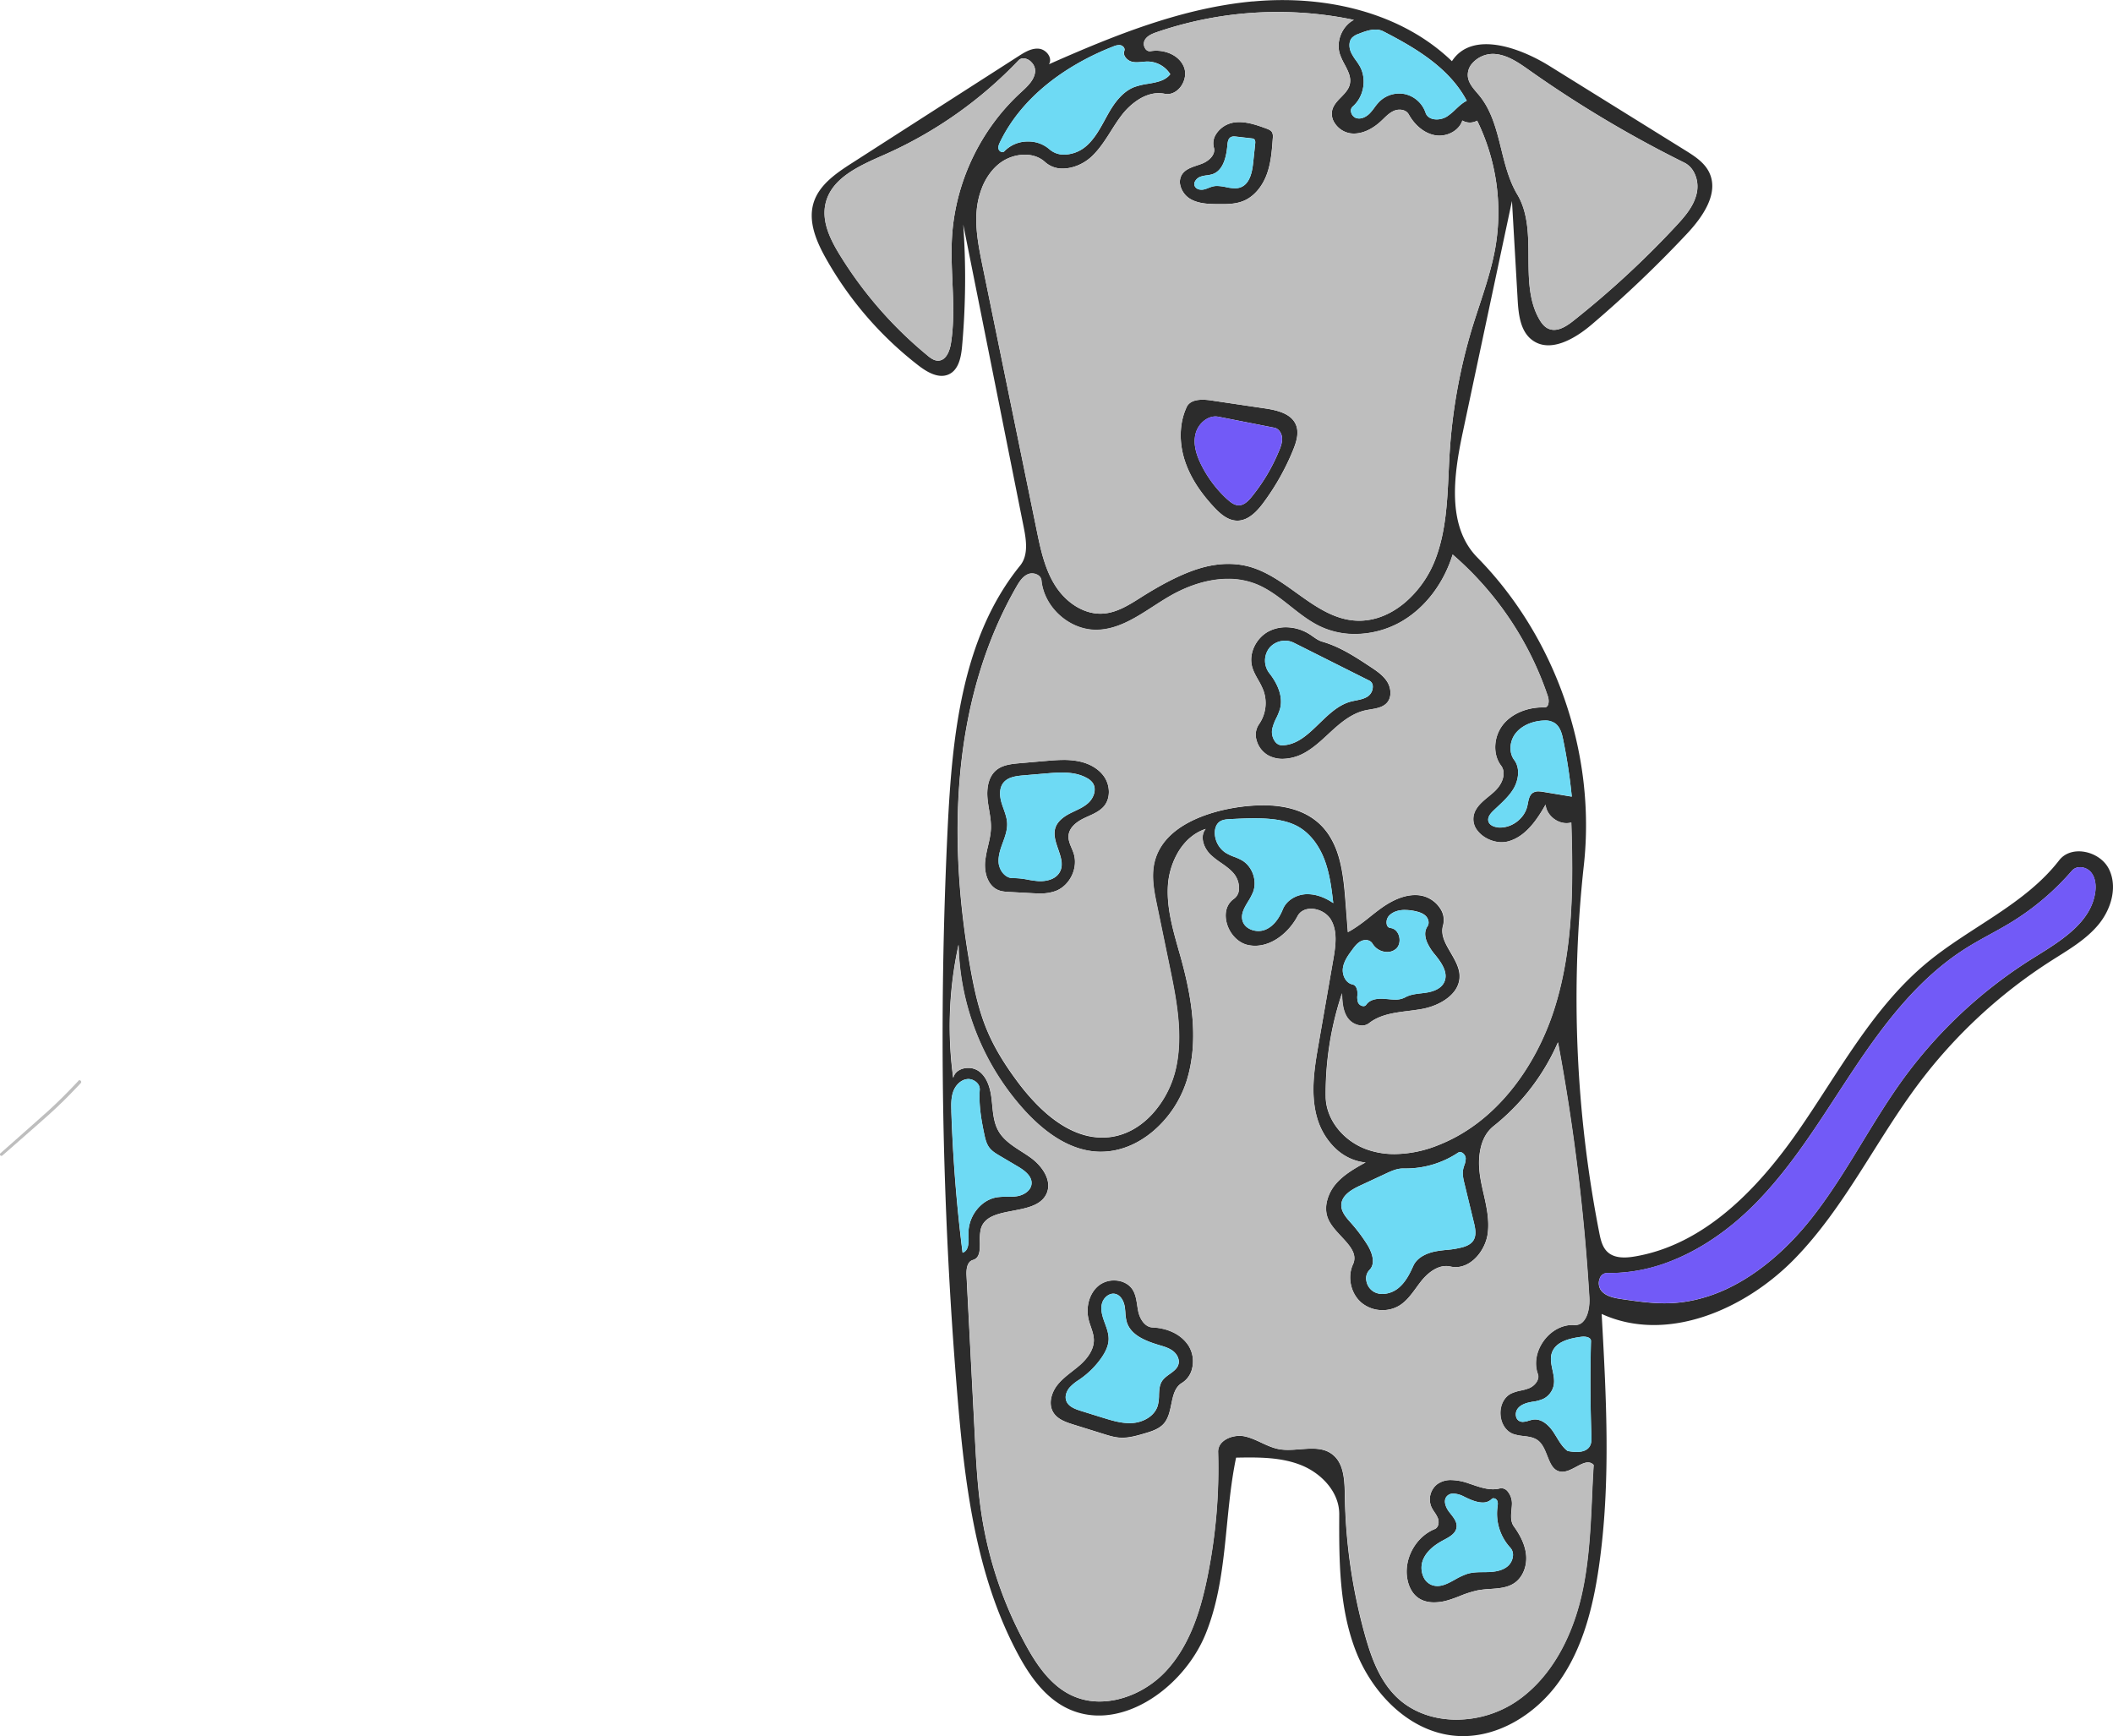 <svg id="Draw_Layer" data-name="Draw Layer" xmlns="http://www.w3.org/2000/svg" viewBox="0 0 1804.5 1482.63"><defs><style>.cls-1{fill:#2c2c2c;}.cls-2{fill:#bebebe;}.cls-3{fill:#6edaf4;}.cls-4{fill:#725af7;}</style></defs><title>Dalmatian</title><path class="cls-1" d="M1434.49,255.62c-60.77,5.65-118.34,29-174.16,53.69,3.39-5.28-2.21-12.58-8.45-13.26s-12.07,2.85-17.35,6.25Q1163.28,348,1092,393.78c-13.56,8.7-28.09,18.66-32.72,34.08-4.7,15.66,2.26,32.32,10.22,46.6A303.38,303.38,0,0,0,1149,566.65c7.53,5.8,17.4,11.48,26,7.4,8.27-3.94,10.32-14.59,11.14-23.72a651.64,651.64,0,0,0,1-104.17Q1213,575.45,1238.8,704.74c2.22,11.13,4.07,23.94-3.09,32.75-49.67,61.2-58,145.22-61.86,224a3706.82,3706.82,0,0,0,8.18,483.19c6.28,76.2,15.55,154.35,51.54,221.82,9.69,18.16,22,36,40.12,45.73,45,24.07,101.26-15.12,120.47-62.43s15.56-100.53,26-150.51c18.77-.34,38.12-.56,55.55,6.41s32.62,23.07,32.54,41.84c-.17,39.35-.15,79.76,14,116.47s45.84,69.42,85,72.82c34.8,3,68.52-17.85,88.76-46.31s29-63.5,34-98.07c10.3-71.35,6.34-143.9,2.35-215.88,55.53,25.41,122.54-3.59,165.1-47.4s69-100.51,105.64-149.36a433.4,433.4,0,0,1,112.76-104.61c14.43-9.23,29.7-17.86,40.65-31s16.68-32.39,9-47.67-32-20.91-42.45-7.37c-29.26,37.81-76.14,57-112.94,87.49-46.55,38.6-75.35,93.83-109.83,143.5s-80.37,97.51-140,107.4c-7.91,1.31-17,1.59-22.88-3.85-4.48-4.13-5.92-10.5-7.1-16.48a1041.26,1041.26,0,0,1-13.16-313.94c10.49-95.22-23.85-194.43-91-262.78-26.17-26.65-20.23-70-12.46-106.56q21-98.93,42.07-197.84,2.44,42.24,4.86,84.45c.73,12.57,2.31,26.82,12.42,34.32,15.2,11.28,36.28-.92,50.69-13.18a1001.77,1001.77,0,0,0,81.52-77.68c13.59-14.5,27.63-34.73,18.84-52.55-4.14-8.38-12.47-13.74-20.42-18.67l-115.73-71.91c-26.38-16.39-66.57-30.23-83.46-4.17-37.91-36.51-91.65-52.2-144.7-52.2-8.46,0-16.91.4-25.27,1.18Zm-92,40.11a7.18,7.18,0,0,1-.44-6.81c2-3.89,6.48-5.69,10.54-7.09a318.79,318.79,0,0,1,158-12.4q5.1.9,10.18,2h0c-10,5.23-15.44,18.27-12,29.07a55.27,55.27,0,0,0,4.07,8.92c3,5.73,5.87,11.13,4.44,17.08-1,4.38-4.32,7.74-7.48,11-3,3-6,6.21-7.31,10.24a13.94,13.94,0,0,0,1.87,11.74,19.46,19.46,0,0,0,13.37,8.8,22.92,22.92,0,0,0,3.12.21c7.53,0,15.73-3.76,23.08-10.6.61-.56,1.2-1.13,1.8-1.71l.23-.22c2.71-2.62,5.51-5.34,9-6.85a12.32,12.32,0,0,1,4.87-1c3.48,0,6.37,1.47,7.74,3.94,5.37,9.61,13.44,16.11,22.14,17.81a21.11,21.11,0,0,0,4.07.39c8.8,0,16.87-5.17,19.45-12.37.06-.18.12-.35.17-.53h0v0a12.48,12.48,0,0,0,6.43,1.75,12.65,12.65,0,0,0,6.15-1.58l.07,0h0a178,178,0,0,1,15.56,108.08c-2.93,16.92-8.37,33.53-13.65,49.63-2,6.08-4.05,12.36-6,18.59a468.14,468.14,0,0,0-19.31,105.65c-.39,6-.68,12-1,18.66-1.15,24.84-2.35,50.52-11.3,73.94a92,92,0,0,1-25.59,36.61c-12.15,10.37-25.82,15.85-39.51,15.85-1.62,0-3.26-.08-4.87-.23-18.35-1.75-33.82-12.86-48.78-23.61-12.67-9.09-25.77-18.5-40.74-22.47a67.44,67.44,0,0,0-17.19-2.19c-1.47,0-3,0-4.6.12a91.59,91.59,0,0,0-20.9,3.94c-12.29,3.82-28.06,11.09-49.44,24.64-10,6.34-20.35,12.9-32.08,13.72-.79,0-1.59.09-2.39.09-14.48,0-29.31-9.28-38.7-24.21-9-14.29-12.57-31.77-15.73-47.2l-23.09-112.7-23.08-112.7c-3.06-15-6.24-30.51-5.15-46.09a69.12,69.12,0,0,1,4.94-21.61.59.59,0,0,0,0-.08v0a53.31,53.31,0,0,1,7.15-12.39,44.25,44.25,0,0,1,6.8-7,35.92,35.92,0,0,1,22.3-8c6.86,0,12.85,2.18,17.35,6.31a21.81,21.81,0,0,0,15.07,5.51c8.31,0,17.64-3.82,24.35-10s11.89-14.23,16.79-22c2.8-4.42,5.69-9,8.89-13.19a56.6,56.6,0,0,1,14.62-13.69,36.3,36.3,0,0,1,10.48-4.63h0l.06,0A26.71,26.71,0,0,1,1354,334a26,26,0,0,1,5.13.52,11.74,11.74,0,0,0,2.43.26c4.4,0,8.8-2.6,11.77-6.95,3.37-4.94,4.27-11.05,2.36-16-3.81-9.73-14.65-14.09-23.69-14.09a28.17,28.17,0,0,0-4.9.42,4.34,4.34,0,0,1-.71.06,4.68,4.68,0,0,1-3.92-2.49Zm180.46,59.63a6.92,6.92,0,0,1-4.57-5.16,4.77,4.77,0,0,1,1.36-4.76c9.54-8.24,12.22-23.34,6.11-34.37a58.91,58.91,0,0,0-3.32-5.07,43.29,43.29,0,0,1-4.07-6.55c-1.88-4-2.34-9.6.88-12.95a15.83,15.83,0,0,1,5.75-3.27c4.31-1.71,9.31-3.53,14.1-3.53a14.43,14.43,0,0,1,6.82,1.56c26.31,13.58,55.6,30.42,70.8,58.57l.36.66v0c-3.63,1.76-6.62,4.59-9.55,7.36a51.77,51.77,0,0,1-7.24,6,16.79,16.79,0,0,1-8.88,2.55c-4.79,0-8.34-2.13-9.5-5.71a24.27,24.27,0,0,0-17.2-15.81,22.86,22.86,0,0,0-5.23-.6,24.14,24.14,0,0,0-17.2,7.12,47.31,47.31,0,0,0-4,4.87,47.1,47.1,0,0,1-4,4.93c-2.77,2.81-6.1,4.42-9.11,4.42a8.24,8.24,0,0,1-2.27-.32Zm-305.59,26.51c-.6-2,.29-4.12,1.17-5.95a125,125,0,0,1,7.6-13.61c11.63-18.21,27.61-33.4,45.8-45.65a222.39,222.39,0,0,1,43.31-22.51,14,14,0,0,1,5-1.24,6.55,6.55,0,0,1,1.34.14,4.69,4.69,0,0,1,3,2.26,3,3,0,0,1,.21,2.51,5.48,5.48,0,0,0,.4,4.71,10,10,0,0,0,6.51,4.71,17.53,17.53,0,0,0,3.56.33c1.59,0,3.22-.15,4.67-.29s3.11-.3,4.69-.3h.38a23.17,23.17,0,0,1,19,10.84c-4.41,5.66-11.5,6.87-19,8.16a62.22,62.22,0,0,0-11.47,2.7c-10.88,4.14-18,14.78-22.91,23.59-.77,1.38-1.53,2.77-2.3,4.17l-.17.32c-4.54,8.29-9.24,16.87-16.54,22.95a29.37,29.37,0,0,1-18.11,6.75,18.57,18.57,0,0,1-12.63-4.52,27.15,27.15,0,0,0-18.27-6.66,27.66,27.66,0,0,0-20.32,8.38,2.09,2.09,0,0,1-1.57.67,3.59,3.59,0,0,1-3.25-2.46Zm469.74,153.37c-4-1.69-6.53-5.57-8.1-8.34-8.93-15.71-9-34.58-9.12-52.87-.09-18.58-.18-37.8-9.61-53.61-7-11.75-10.4-25.47-13.68-38.75-3.93-15.89-8-32.33-18.3-45.14-.77-1-1.58-1.91-2.4-2.87-3.31-3.87-6.74-7.88-7.65-12.86a14.68,14.68,0,0,1,3.53-12.16,23.68,23.68,0,0,1,17.51-8.16l.8,0c11.42.47,21.2,7.38,30.66,14.06a994.34,994.34,0,0,0,132.34,78.86,15.66,15.66,0,0,1,2.07,1.23,19,19,0,0,1,6,6.81,26.3,26.3,0,0,1,2,19.66c-2.72,10.1-9.74,18.25-17.31,26.39a786.47,786.47,0,0,1-87.72,81c-4.51,3.56-10.45,7.66-16.37,7.66a11.74,11.74,0,0,1-4.6-.93Zm-530.61,22.69a344.94,344.94,0,0,1-74.67-85.63c-8-13-15.71-28.33-12.31-43.77,4.85-21.9,28.55-32.36,49.46-41.59l1.3-.57a358.21,358.21,0,0,0,114-80.27,5.83,5.83,0,0,1,4.3-1.86,10,10,0,0,1,7,3.52,10.49,10.49,0,0,1,3,7.79c-.64,7.21-6.61,12.69-11.88,17.53l-.5.46A178.86,178.86,0,0,0,1212.59,360a185.88,185.88,0,0,0-28.8,59.58,180.22,180.22,0,0,0-6.21,36.87c-.79,12.83-.23,25.83.32,38.43.75,17.5,1.53,35.59-1.31,53.14-.54,3.31-2.9,14.13-10.66,14.44h-.31c-3.43,0-6.4-2.22-9.16-4.49Zm405.77,226.78C1582,773,1597.61,752.34,1605.09,728h0A276.23,276.23,0,0,1,1686.4,849.2c.84,2.52,1,6.22-.38,8.13a2.93,2.93,0,0,1-2.55,1.26l-1.34,0c-13.51,0-26,5.25-33.43,14-8.73,10.33-9.72,26-2.26,35.78a9.83,9.83,0,0,1,1,1.59,11.33,11.33,0,0,1,1,6.82c-.5,4.41-3,9.47-8.23,14.17-1.41,1.26-2.91,2.5-4.45,3.77-5.22,4.28-10.62,8.72-12.46,15.13a15.52,15.52,0,0,0,2.89,13.9c4.51,6,12.82,10,20.67,10a21.92,21.92,0,0,0,5.95-.8c12.26-3.5,21-13.94,27.87-25,1.3-2.1,2.55-4.22,3.74-6.34v0l0,0c.66,8.44,9,15.84,17.84,15.84a16.41,16.41,0,0,0,3.81-.46l.29-.08h0c1.66,52,1.94,107-14.2,158.35-8.27,26.32-21.23,50.74-37.46,70.61-17.93,22-39,37.75-62.74,46.9a101.37,101.37,0,0,1-36.43,7.29,70.1,70.1,0,0,1-23.46-3.85c-20.69-7.32-35.26-26-35.43-45.31a269.78,269.78,0,0,1,9.66-74.16q1.93-7.07,4.25-14v.06a.14.14,0,0,1,0-.06c.23,6.48.52,14.54,4.59,20.69a15.54,15.54,0,0,0,12.34,6.87,9.84,9.84,0,0,0,6.14-2c9.4-7.39,21.71-9,33.66-10.46,3.78-.48,7.68-1,11.43-1.65a57.22,57.22,0,0,0,10-2.77c8.43-3.22,16.16-8.53,19.92-15.65v0l0-.06a20.32,20.32,0,0,0,2.34-10.2c-.23-6.88-4-13.26-7.58-19.45-4.57-7.83-8.89-15.23-6.5-23.41a17.43,17.43,0,0,0-2.39-14.23,25,25,0,0,0-16.56-11.14,29.9,29.9,0,0,0-4.93-.4c-8.71,0-18.26,3.63-28.4,10.78-3.5,2.47-7,5.26-10.13,7.74a138,138,0,0,1-16.11,11.58c-.93.54-1.86,1.06-2.81,1.56h0l-1-13-1-13c-1.09-14.44-2.54-28.46-6.58-40.82a68.77,68.77,0,0,0-6.81-14.91,52.88,52.88,0,0,0-8-10c-11.3-11-27.76-16.62-48.93-16.62a153.66,153.66,0,0,0-25.43,2.29c-17.65,3-59.57,13.42-67.4,46.46-2.9,12.26-.21,25.26,2.16,36.73l5.31,25.71,5.31,25.75c5.63,27.26,12,58.15,5.61,87.4a86,86,0,0,1-20.17,39.29c-10.7,11.65-23.65,18.53-37.45,19.9a53.64,53.64,0,0,1-5.37.27,57.42,57.42,0,0,1-17.58-2.84c-14.94-4.78-28.46-15.12-40-27.28a185.81,185.81,0,0,1-14.12-16.75c-12.31-16.42-20.83-30.75-26.8-45.11-7.22-17.34-11.11-36-14.25-53.69-10.54-59.44-13.35-115.74-8.36-167.33,5.74-59.27,21.85-112.26,47.88-157.5,2.49-4.33,5.3-8.71,9.8-10.6a8.91,8.91,0,0,1,3.45-.67c3.62,0,7.68,2.09,8.07,6,2.23,22.86,23.57,42.17,46.58,42.17h.5c17.75-.22,33.3-10.26,48.34-20,4.22-2.72,9-5.81,13.62-8.49,11.75-6.84,30-15,50.32-15a64.34,64.34,0,0,1,23.72,4.34c10.92,4.29,20.32,11.73,29.43,18.94,8.13,6.43,16.53,13.09,26,17.5a68.76,68.76,0,0,0,29.27,6.28,80.46,80.46,0,0,0,40.43-11.13ZM1643.76,961c-3.36-.3-7.25-1.82-8.14-5.18-.94-3.52,2-6.85,4.24-9,1.2-1.16,2.41-2.3,3.63-3.44,5-4.7,10.22-9.57,13.72-15.56,4.07-7,5.79-17.23.45-24.34-4.64-6.18-4.1-16,1.25-22.8,4.57-5.81,12.36-9.7,21.38-10.68a31,31,0,0,1,3.33-.2,15,15,0,0,1,8.88,2.39c4.44,3.1,6,8.94,7,14.18,3.14,15.32,5.54,30.93,7.13,46.45l.21,2h0s0,0,0,0l-12-2-12-2a27.94,27.94,0,0,0-4.5-.48,8.42,8.42,0,0,0-4.79,1.25c-2.84,1.9-3.54,5.5-4.22,9-.17.87-.33,1.73-.54,2.56a22,22,0,0,1-3.33,7.34,25.31,25.31,0,0,1-8.82,7.85,23.3,23.3,0,0,1-11,2.88q-.93,0-1.89-.09Zm-218.17,79.56c-1.48-5.75,1.6-10.86,4.85-16.28a51.41,51.41,0,0,0,4.28-8.17c3.58-9.53-.62-21.56-9.35-26.8a44.31,44.31,0,0,0-6.77-3.1,40.78,40.78,0,0,1-7.41-3.5,20.64,20.64,0,0,1-9.2-17.11c0-4,1.43-7.35,3.82-9.21s5.68-2.23,9.31-2.41c6.37-.32,13.59-.68,20.58-.68,3.9,0,7.45.11,10.86.33,11.41.76,19.94,3,26.86,6.91a42,42,0,0,1,7.86,5.84l0,0,.08.07a51.36,51.36,0,0,1,6.61,7.64,65.39,65.39,0,0,1,7.89,15.16c3.93,10.66,5.53,21.87,6.84,32.84.15,1.2.29,2.39.43,3.59h0v0c-7.31-5-14.86-7.59-21.84-7.59-.47,0-.94,0-1.41,0-8.87.45-16.82,5.59-19.77,12.82-3.71,9.07-8.79,15-15.11,17.52a15.36,15.36,0,0,1-5.81,1.1c-5.45,0-12-2.84-13.64-9.06Zm-104.4,195.2a70.43,70.43,0,0,0,16.64-7.11l0,0,.16-.09a83.2,83.2,0,0,0,12-8.64,94,94,0,0,0,27.89-42.33c11.4-36.1,3.32-75.34-5-105.49q-1-3.52-2-7c-4.94-17.51-10-35.61-9-53.89a64.89,64.89,0,0,1,9.21-29.78c5.85-9.47,13.83-16.06,23.07-19.05l0,0v0a11.91,11.91,0,0,0-2.44,9.45,20.54,20.54,0,0,0,2.46,7.09,24.25,24.25,0,0,0,4.3,5.58,71.89,71.89,0,0,0,8.74,6.81c3.72,2.59,7.56,5.28,10.58,8.74a19.53,19.53,0,0,1,4.74,14.43,10.55,10.55,0,0,1-4.31,7.63,15.91,15.91,0,0,0-5.54,6.81,18.35,18.35,0,0,0-1.35,5.55,23.4,23.4,0,0,0,.46,6.84c2.12,10.11,9.82,18.44,18.72,20.26a28.55,28.55,0,0,0,5.78.59c15.88,0,29.68-12.71,36.32-25.31,2.11-4,6.3-6.3,11.5-6.3,6.75,0,13.7,3.8,16.92,9.23,5.73,9.66,4.28,21.55,2.13,33.9l-10.84,62.3-1.61,9.23c-3.37,19.34-7.18,41.26-2,61.72.34,1.32.71,2.61,1.1,3.86a59.14,59.14,0,0,0,17.36,26.41,43.2,43.2,0,0,0,20.93,9.7c.86.12,1.73.21,2.62.26l0,0h0c-8.84,4.91-18.86,10.47-25.78,18.81a35.26,35.26,0,0,0-7.67,16.62,25.7,25.7,0,0,0-.06,7.43,22.33,22.33,0,0,0,1.69,5.81c2.35,5.24,6.77,10,11,14.53,7.25,7.77,14.11,15.11,10,23.94-4.93,10.74-1.92,24.69,7,32.45a27.8,27.8,0,0,0,18.3,6.59,27.34,27.34,0,0,0,14.81-4.2c5.77-3.71,9.91-9.39,13.92-14.88,1.47-2,3.13-4.3,4.84-6.4,3-3.66,11-12.19,20.72-12.19a16,16,0,0,1,3.65.42,20,20,0,0,0,4.49.51c14.09,0,25.54-14.86,27.39-28.74,1.52-11.42-1-23-3.55-34.1-1-4.34-2-8.83-2.73-13.28a83.4,83.4,0,0,1-1-8.91,58.1,58.1,0,0,1,1.66-18.35c1.72-6.4,4.95-12.55,10.65-17.08a187.14,187.14,0,0,0,44-50.29,185.21,185.21,0,0,0,10.93-21.25v0l0,0a1763,1763,0,0,1,26.77,218c.38,6.46-.77,15.69-5.27,20.46a8.86,8.86,0,0,1-6.66,3l-.71,0q-.87-.06-1.74-.06c-9.48,0-18.85,5.28-25,14.12-6,8.63-7.77,19-4.62,27.67,1.78,4.89-2.5,10.16-7.5,12.24a43.36,43.36,0,0,1-7.11,2,37.91,37.91,0,0,0-8,2.46c-6,2.9-9.69,9.89-9.29,17.82s4.72,14.53,11,16.82a39.63,39.63,0,0,0,8.67,1.71c4.3.53,8.75,1.07,12.23,3.69,4,3,6.07,8.19,8.06,13.21,2.57,6.49,5,12.63,11.4,13.53a9.86,9.86,0,0,0,1.44.1c3.66,0,7.36-1.8,11.47-4l.58-.31c3.55-1.89,6.92-3.68,9.92-3.68a6.21,6.21,0,0,1,4.8,2.2c-.56,8.8-1,17.77-1.37,26.45v.32c-1.26,27.53-2.56,56-8.64,83.31a193.76,193.76,0,0,1-11.4,35.32c-8.22,18.88-19.73,36.13-35.11,49.26a103.64,103.64,0,0,1-9.89,7.53,92.33,92.33,0,0,1-50.79,15.27c-20.31,0-38.55-7-51.37-19.58-14.58-14.38-21.55-34.2-26.91-53.49A470.46,470.46,0,0,1,1513,1531.2c-.12-8-.49-15.8-2.54-22.35a28.11,28.11,0,0,0-3.64-7.63,21.54,21.54,0,0,0-4.9-5c-4.33-3.18-9.56-4.59-17-4.59-3.32,0-6.76.27-10.1.53h-.1c-3.32.26-6.76.53-10.12.53a43,43,0,0,1-8.11-.68c-5.21-1-10.11-3.28-14.89-5.51-4.42-2.06-9-4.19-13.82-5.28a21.45,21.45,0,0,0-4.74-.51c-5.85,0-11.58,2.16-15,5.64a11.07,11.07,0,0,0-3.29,8.2,465.15,465.15,0,0,1-9.18,106.91c-5.17,25.27-13.89,57.25-35.66,80.5a82.49,82.49,0,0,1-14.87,12.46,80.32,80.32,0,0,1-28.66,11.9h0l-.18,0a66.25,66.25,0,0,1-12.52,1.24,55.59,55.59,0,0,1-24.57-5.5,60.39,60.39,0,0,1-12.64-8.33l-.18-.16-.1-.08a80.08,80.08,0,0,1-6.93-6.74c-7.73-8.48-13.71-18.33-18.5-27.06a338,338,0,0,1-38-111.92c-3.44-22.41-4.64-45.49-5.8-67.83l-3.57-69-3.47-67.22c-.27-5.23.44-11.77,5.4-13.2,6.12-1.79,6.06-8.52,6-15.74a42.82,42.82,0,0,1,.72-10.33c2.76-11.26,14.84-13.58,27.63-16,11.84-2.27,24.08-4.62,28.6-14.62a16.47,16.47,0,0,0,1.4-8.32c-.52-6-4-11.92-8.56-16.78a45.83,45.83,0,0,0-6.35-5.56c-2.54-1.84-5.25-3.58-7.87-5.26-7.58-4.87-15.43-9.9-19.82-17.76-3.7-6.62-4.46-14.4-5.2-21.94-.14-1.51-.29-3-.46-4.5-.85-7.56-2.88-18.3-10.65-24.22a15.58,15.58,0,0,0-9.43-3c-4,0-8.24,1.41-10.77,4.48a9.6,9.6,0,0,0-2,4.06V1175l0,.06a326.05,326.05,0,0,1,1.4-97.49q1.37-8.22,3.12-16.35v.1l0-.1a217.36,217.36,0,0,0,57.19,142.39c19.32,20.84,39.09,32.35,58.78,34.18,1.84.17,3.69.26,5.51.26a61.47,61.47,0,0,0,16.46-2.26Zm541.63,47.32c27.47-27.61,49.16-60.9,70.17-93.14,4.66-7.13,9.47-14.51,14.26-21.7,25.87-38.83,55.43-78.3,96.24-104,6.68-4.22,13.68-8.06,20.45-11.79,6-3.28,12.17-6.68,18.09-10.3a222.25,222.25,0,0,0,52-44.17,8.89,8.89,0,0,1,6.87-2.91,12.41,12.41,0,0,1,9,3.94c4.68,5.23,4.51,12.87,4,17-3.29,25.71-28.48,41.38-50.72,55.2l-2.82,1.75a398.39,398.39,0,0,0-110.21,102.58c-12.64,17.36-24,36-35.06,54.1h0l-.06.11c-13.63,22.33-27.72,45.44-44.29,66.23-4.18,5.25-9.3,11.24-15.26,17.46a221,221,0,0,1-24.71,22.3c-21.53,16.59-48.79,30.54-80.28,31.68-1.37,0-2.82.07-4.33.07-12.28,0-24.66-1.81-36.66-3.56-6.75-1-13.67-2.37-17.63-7.36a10.8,10.8,0,0,1-.92-10.89,6.41,6.41,0,0,1,5.76-4h.13c.93,0,1.84,0,2.76,0a142.63,142.63,0,0,0,51.78-10.18c20-7.83,38.81-19.67,55.53-33.74q8.08-6.83,15.87-14.65Zm-306.2-218.22c3.35-2.87,3.73-7.73,2.64-11.26-1.18-3.8-3.88-6.28-7.22-6.64a3.58,3.58,0,0,1-3.08-2.56,8.55,8.55,0,0,1,2-8.11c3.16-3.14,7.7-4.74,13.49-4.74a40.93,40.93,0,0,1,8.65,1c3.06.68,6.52,1.7,8.92,4s3.5,6.2,1.58,9a11.39,11.39,0,0,0-1.93,7h0v.08a19.34,19.34,0,0,0,1.65,6.63,43.88,43.88,0,0,0,6.53,10.25c6.1,7.41,11.82,16,8,23.84-2.83,5.8-9.92,8-15.38,8.83-1.33.2-2.68.36-4.17.54-4.69.54-9.55,1.11-13.71,3.43a17.1,17.1,0,0,1-8.65,1.92c-2.12,0-4.29-.21-6.42-.42h-.14l-2.06-.19c-1.08-.09-2.13-.14-3.14-.14-6.19,0-10.52,1.73-12.85,5.13a2.77,2.77,0,0,1-2.4,1.21,5.3,5.3,0,0,1-4.55-3,14.05,14.05,0,0,1-.62-6.2v-.25c0-.72.07-1.47,0-2.2,0-3-1.34-6.31-4.16-6.87-5.87-1.17-9-8.15-8.21-13.93.81-6,4.6-11.17,8-15.72,2-2.76,4.34-5.88,7.68-7.43a8.92,8.92,0,0,1,3.71-.8,6.48,6.48,0,0,1,5.88,3,14.69,14.69,0,0,0,12.57,7.16,11.13,11.13,0,0,0,7.38-2.6ZM1177,1203.23c-.17-5.17-.35-11,1.52-16.39,2-5.79,6.55-10,11.51-10.79a8.32,8.32,0,0,1,1.35-.1,10.78,10.78,0,0,1,7.63,3.36,7.79,7.79,0,0,1,2.22,5.86c-.94,12.72,1.3,25.69,3.85,37.81.93,4.42,1.89,8.33,4.3,11.51s5.81,5.15,8.89,7l15.58,9.22c5.29,3.12,12.24,8.06,11.61,14.82-.56,5.89-6.72,9.57-12.22,10.49a48.32,48.32,0,0,1-8,.48h-.72a55.68,55.68,0,0,0-8.55.44,26.84,26.84,0,0,0-12.91,6.07,33.14,33.14,0,0,0-11,19,30.8,30.8,0,0,0-.49,6.52l0,.8c.18,5.18.39,11.46-3.25,14.09a6.19,6.19,0,0,1-1.76.89h0c-5.06-40-8.29-80.73-9.62-121Zm432.69,35.64a3,3,0,0,1,1.68-.52c2.33,0,4.74,2.65,4.87,5.35a17,17,0,0,1-1.22,6,26.61,26.61,0,0,0-1,3.53c-.8,4.07.22,8.29,1.12,12l7.84,32.36.25,1c1.27,5.24,2.37,11.19-.66,15.53-1.59,2.3-4.26,4-8.16,5.24a73.15,73.15,0,0,1-14.38,2.5c-3,.31-6.21.65-9.29,1.23-5.58,1.06-15.51,4.09-19.32,12.54-2.85,6.36-6.4,13.57-12.34,18.56a22.12,22.12,0,0,1-13.89,5.33,15.12,15.12,0,0,1-7-1.63,13.36,13.36,0,0,1-6.83-9.81,10.25,10.25,0,0,1,2.61-9c6.8-6.77.2-18.59-2-22a139.31,139.31,0,0,0-13.45-17.93l-.37-.41c-4-4.45-8.43-9.49-8.15-15.48.38-8,8.71-12.88,15.93-16.25l18.84-8.79,3.26-1.52c4.37-2,9.32-4.36,14.52-4.36h.5c.73,0,1.46,0,2.2,0a80.69,80.69,0,0,0,44.45-13.49Zm52.59,229.32a5.67,5.67,0,0,1-3-3.8,8.23,8.23,0,0,1,1.18-6.68c1.92-2.74,5.3-4.59,10.33-5.66.94-.21,1.88-.38,2.82-.55l.26,0a33.09,33.09,0,0,0,8.59-2.37,16.65,16.65,0,0,0,9-12c.71-4.17-.21-8.49-1.11-12.7-1-4.9-2.14-10-.49-14.71,3.34-9.63,15.31-12.35,25.36-13.65a14,14,0,0,1,1.73-.11c2.42,0,4.4.61,5.42,1.66a2.85,2.85,0,0,1,.83,2.14c-.71,26.83-.58,54.08.37,81,.09,2.71.2,5.78-1.14,8.34-1.83,3.53-5.69,5.33-11.46,5.33a41,41,0,0,1-7.74-.85c-4.07-3-6.78-7.49-9.41-11.84-1-1.57-1.94-3.19-3-4.74-2.09-3.09-7.79-10.3-15.31-10.3a11.63,11.63,0,0,0-1.55.1,25.28,25.28,0,0,0-3.84.94h0l-.09,0a18.46,18.46,0,0,1-5,1,6.14,6.14,0,0,1-2.75-.6Z" transform="translate(-364.54 -254.44)"/><path class="cls-1" d="M1417,359.32a22,22,0,0,0-14,9.78,14.07,14.07,0,0,0-1.81,11.35c1.71,5.91-4,11.49-10.58,13.94-1.1.41-2.27.81-3.4,1.18l-.18.06c-5,1.67-10.17,3.41-13,7.71a12,12,0,0,0-1.5,9.36,18.56,18.56,0,0,0,8.12,11.38c7.15,4.42,16.24,4.56,23.55,4.67,1.35,0,2.72,0,4.08,0,6,0,12.29-.33,18.15-2.72,8.74-3.57,16-11.93,20-22.91,3.59-9.9,4.34-20.54,5.07-30.83a8.79,8.79,0,0,0-.52-4.64c-1-1.84-3-2.71-5.16-3.5-6.64-2.42-14.9-5.44-23-5.44a30.33,30.33,0,0,0-5.89.57Zm-32.15,54.1a4.46,4.46,0,0,1,.06-3.71,8.6,8.6,0,0,1,4.86-4.4,25.87,25.87,0,0,1,5.25-1.12,26.53,26.53,0,0,0,5.14-1.07c7.3-2.59,11.42-10.76,12.6-25,.21-2.38.59-5,2.53-6.35a5.48,5.48,0,0,1,3.19-.82,20.71,20.71,0,0,1,2.23.16l6.31.74,6.46.74a4.17,4.17,0,0,1,2,.58c1.19.84,1.16,2.59,1,4l-1.71,16.08c-.88,8.29-2.9,18.19-10.76,21.14a13.65,13.65,0,0,1-4.86.82,40.06,40.06,0,0,1-7.57-1,40.67,40.67,0,0,0-7.56-1,15.61,15.61,0,0,0-3.21.31,28.2,28.2,0,0,0-4.14,1.36,24.37,24.37,0,0,1-4.19,1.35,8.48,8.48,0,0,1-1.83.19c-2.77,0-4.93-1.15-5.77-3.07Z" transform="translate(-364.54 -254.44)"/><path class="cls-1" d="M1377.91,602.14c-6.19,13.25-6.73,30-1.49,45.89,4.41,13.38,12.54,26.3,24.85,39.5,5.22,5.6,11.63,11.34,19.52,11.54h.42c9.8,0,17.4-8.71,22.26-15.27a206,206,0,0,0,25.43-45.22c2.73-6.74,5.15-14.53,2.37-21.3-3.92-9.52-15.6-12.46-26.49-14.06l-23-3.41-23.27-3.45a48.22,48.22,0,0,0-7-.56c-7.09,0-11.68,2.13-13.65,6.33ZM1412.76,681a101.2,101.2,0,0,1-22.28-29.43c-5.13-10.22-6.78-18.83-5-26.3,2-8.51,9.49-15.17,17.14-15.17a13.63,13.63,0,0,1,2.56.25l39.83,7.83,7.82,1.54c3.89.77,6.26,4.81,6.59,8.41.34,3.87-1,7.59-2.46,11.07a156.54,156.54,0,0,1-23.6,39.67c-2.83,3.48-6.33,7-10.75,7.11h-.13c-3.7,0-7-2.53-9.67-5Z" transform="translate(-364.54 -254.44)"/><path class="cls-1" d="M1448.67,793.28c-11.16,5.51-17.74,18.67-15,30,1,4.21,3.21,8.06,5.32,11.83a62.16,62.16,0,0,1,4.46,9,31.69,31.69,0,0,1-3.84,29,15.78,15.78,0,0,0-2.11,13.09,21.28,21.28,0,0,0,10.55,13.64,25.91,25.91,0,0,0,11.87,2.71,39.77,39.77,0,0,0,18.6-5.1c7.56-4.16,14-10.15,20.3-16,1.45-1.35,2.9-2.69,4.37-4,7.37-6.66,16.35-13.8,27-16.23,1.52-.34,3.11-.61,4.74-.89,5.22-.88,10.61-1.79,14.06-5.68,4.4-5,3.42-12.79.18-18-3.46-5.53-9.21-9.33-14.34-12.72-12.76-8.43-26-17.15-41-21.44-3-.84-5.59-2.67-8.12-4.45l-.2-.13c-.78-.55-1.56-1.1-2.36-1.62a38.1,38.1,0,0,0-20.48-6.12,31.47,31.47,0,0,0-14,3.15Zm5,94.77a14.08,14.08,0,0,1-2.62-11.12,40.85,40.85,0,0,1,3.53-9.35,46.87,46.87,0,0,0,3.24-8.24c3-12.18-4.56-24.11-9.36-30.13a17.61,17.61,0,0,1,.1-21.38,17.43,17.43,0,0,1,13.5-6.19,16.55,16.55,0,0,1,7.39,1.7l32.19,16.15,32.29,16.2a5.5,5.5,0,0,1,3,4.73,10.2,10.2,0,0,1-4,8.58c-3,2.16-6.81,2.92-10.47,3.66-1.7.34-3.23.65-4.72,1.06-10.31,2.89-18.51,10.84-26.45,18.53-9.71,9.41-18.88,18.3-31.61,18.71h-.23a7.32,7.32,0,0,1-5.73-2.91Z" transform="translate(-364.54 -254.44)"/><path class="cls-1" d="M1257.14,904.34l-10.88.95-10.89.94c-7.93.69-14.91,1.63-20.13,6-7.66,6.46-7.94,17.69-7.42,23.81.28,3.35.84,6.74,1.41,10.1.85,5.1,1.73,10.38,1.56,15.63s-1.39,10.41-2.56,15.43h0l0,.13a96.12,96.12,0,0,0-2.39,12.88c-.87,9.54,2.28,20.8,11.3,24.44,3.06,1.23,6.39,1.41,9.6,1.58l9,.48,9,.49c2.87.16,5.25.27,7.7.27a37.69,37.69,0,0,0,13.55-2.06c12.16-4.6,19.41-19.52,15.52-31.93-.51-1.61-1.17-3.2-1.82-4.74-1.43-3.41-2.92-6.94-2.62-10.64.57-7.26,7.44-12.06,13.11-14.81,1.22-.59,2.46-1.15,3.72-1.72,5.06-2.29,10.3-4.66,13.76-9,5.3-6.63,5.1-17.47-.45-25.23-4.79-6.68-12.94-11.32-23-13a64.47,64.47,0,0,0-11.33-.89c-5.32,0-10.6.46-15.71.91Zm-39.55,88.56c-1-6,.89-12.11,3-17.82l.34-.94c2-5.4,4-11,3.72-16.74-.21-4.19-1.65-8.22-3-12.11l-.07-.18c-.57-1.61-1.17-3.29-1.66-4.94-1.25-4.15-2.7-11.9,1.52-17.22,3.82-4.81,10.51-5.75,17-6.31l10.12-.87,9.77-.83c4.22-.36,8.72-.72,13.15-.72,8.88,0,15.63,1.47,21.24,4.62a14.11,14.11,0,0,1,5,4.17c3.62,5.24,1,12.49-3.22,16.66-3.43,3.36-7.87,5.46-12.16,7.49-1.23.59-2.46,1.17-3.67,1.78-7.08,3.6-11.27,7.7-12.82,12.52-1.86,5.84.31,12.11,2.41,18.18,2.4,7,4.66,13.52,1.37,19.51-3.87,7.05-12.89,7.81-16.58,7.81-.69,0-1.38,0-2-.07a85.05,85.05,0,0,1-8.78-1.24,64.84,64.84,0,0,0-11.05-1.28l-1.31,0h-.4c-6.11,0-10.79-5.85-11.78-11.51Z" transform="translate(-364.54 -254.44)"/><path class="cls-1" d="M1303.25,1352c-8.11,6.14-11.8,18.29-9,29.53.49,2,1.15,3.9,1.81,5.85,1.26,3.66,2.56,7.46,2.61,11.39.09,9.06-6.52,16.75-12.07,21.61-2,1.75-4.15,3.43-6.21,5.06l-.24.18c-4.46,3.5-9.08,7.12-12.63,11.64a27,27,0,0,0-5.44,12,19.12,19.12,0,0,0-.15,5.06h0v.1a15.17,15.17,0,0,0,2.25,6.45c3.53,5.53,10.1,8,17.11,10.16l25.64,8c4.4,1.38,9,2.8,13.66,3.15.75,0,1.55.08,2.37.08,6.63,0,13.33-2,19.23-3.73,5.41-1.6,12.14-3.58,16.33-8.44,3.8-4.4,5.07-10.53,6.3-16.45,1.54-7.46,3-14.51,9.12-18.21a19.7,19.7,0,0,0,8.72-12.62,25.56,25.56,0,0,0-3.1-19.15,32.09,32.09,0,0,0-14.07-11.79,41.23,41.23,0,0,0-6.37-2.28l-.14,0h0a47.34,47.34,0,0,0-10.21-1.53c-6.32-.27-10.61-6.88-12.08-13.31-.43-1.93-.74-4-1-5.82-.67-4.4-1.37-9-3.7-12.79-3.13-5.15-9.14-8.23-16.08-8.23a21,21,0,0,0-12.62,4.06ZM1306,1465.1l-9.28-2.89-9.29-2.9c-5.39-1.68-10.61-3.88-12.29-8.55-1.52-4.17.52-8.66,2.93-11.46a38.33,38.33,0,0,1,7.58-6.22l2.1-1.46a73,73,0,0,0,17-17c4.44-6.25,6.53-11.58,6.57-16.76,0-4.54-1.57-8.92-3.13-13.17-.22-.6-.44-1.2-.65-1.8-1.76-4.92-3.22-10.16-1.91-15.2,1.22-4.72,5.48-8.43,9.7-8.44a7.35,7.35,0,0,1,1.68.2c4.65,1.09,7.16,6.08,8,10.4a52.11,52.11,0,0,1,.62,5.66,37,37,0,0,0,1.22,8c3.42,11.09,15.61,16.08,28.27,19.83,3.75,1.11,8,2.37,11.35,5,3,2.37,5.6,6.67,4.6,10.9-.9,3.86-4.11,6.17-7.52,8.62-2.41,1.74-4.91,3.54-6.51,5.94-2.36,3.54-2.52,7.93-2.67,12.18a36,36,0,0,1-1.06,8.81c-2.69,9.16-12.36,14.06-20.75,14.86-1.13.11-2.25.16-3.41.16-8,0-16-2.51-23.09-4.73Z" transform="translate(-364.54 -254.44)"/><path class="cls-1" d="M1591.91,1522a16.43,16.43,0,0,0-4.89,19.59,32.5,32.5,0,0,0,2.48,4.13l0,.09a25.37,25.37,0,0,1,2.92,5.09c1.36,3.47.61,8.07-2.67,9.4-16.07,6.55-26.38,25.09-23.45,42.21,1.17,6.89,4.25,12.57,8.67,16,3.75,2.91,8.57,4.38,14.33,4.38a42.13,42.13,0,0,0,11.71-1.79c3.53-1,7-2.36,10.34-3.66a86.71,86.71,0,0,1,15.47-4.88,91.76,91.76,0,0,1,10.34-1.1c7.22-.5,14.68-1,20.66-5.09,6.92-4.72,10.83-14,10-23.76-.69-7.78-4.11-15.81-10.44-24.56-3-4.09-2.48-9.4-2-14.55.15-1.6.29-3.15.33-4.63a16.15,16.15,0,0,0-4-11.13,6.86,6.86,0,0,0-4.94-2.31,6.09,6.09,0,0,0-1.57.2,23.12,23.12,0,0,1-5.67.67c-6.09,0-12.22-2.09-18.14-4.12l-.58-.19-2.44-.83a46.82,46.82,0,0,0-14.49-2.72,19.43,19.43,0,0,0-12,3.58Zm-4.37,86.17a13,13,0,0,1-7.39-7.06,18.81,18.81,0,0,1-.54-14.08c2.5-6.66,8.24-12.29,17.54-17.23l.24-.13c4.84-2.57,10.33-5.49,11.06-10.81.62-4.41-2.36-8.17-5.26-11.83l-.54-.68-.31-.39c-3.13-4-5.41-9.67-2.42-13.44a7.13,7.13,0,0,1,5.88-2.53,21.19,21.19,0,0,1,8.75,2.42c5.4,2.7,11.1,5.19,16.17,5.19a10.44,10.44,0,0,0,7.75-3,2.17,2.17,0,0,1,1.56-.62,3.65,3.65,0,0,1,3.13,2.08c.73,1.61.48,3.44.25,5.2l-.06.46a42.91,42.91,0,0,0,11,34.47,9,9,0,0,1,2.26,6.81,13.27,13.27,0,0,1-4.48,9c-4.89,4.16-11.93,4.86-16.81,5-1.12,0-2.25.05-3.38.06h-.48c-4.61,0-9.38.09-13.87,1.46a57.12,57.12,0,0,0-10.43,4.87c-5.15,2.84-10,5.52-15.11,5.52a13.45,13.45,0,0,1-4.53-.79Z" transform="translate(-364.54 -254.44)"/><path class="cls-2" d="M1605.1,728h0c-7.48,24.32-23.1,45-42.86,56.69a80.46,80.46,0,0,1-40.43,11.13,68.76,68.76,0,0,1-29.27-6.28c-9.48-4.41-17.89-11.06-26-17.49-9.11-7.22-18.51-14.66-29.43-19a64.34,64.34,0,0,0-23.72-4.34c-20.29,0-38.57,8.15-50.33,15-4.61,2.68-9.39,5.77-13.61,8.49-15,9.72-30.59,19.76-48.34,20h-.5c-23,0-44.35-19.31-46.59-42.17-.38-3.87-4.44-6-8.06-6a9.1,9.1,0,0,0-3.45.66c-4.51,1.88-7.31,6.27-9.81,10.6-26,45.24-42.13,98.23-47.86,157.5-5,51.6-2.18,107.9,8.36,167.33,3.13,17.64,7,36.36,14.23,53.69,6,14.36,14.5,28.69,26.81,45.1,16,21.39,41.52,46.88,71.74,46.88a53.64,53.64,0,0,0,5.37-.27c13.8-1.37,26.75-8.25,37.44-19.9A86,86,0,0,0,1369,1166.4c6.39-29.24,0-60.14-5.61-87.4l-5.32-25.75-5.3-25.71c-2.37-11.47-5.06-24.47-2.15-36.73,7.82-33,49.74-43.5,67.39-46.46a154.82,154.82,0,0,1,25.43-2.3c21.17,0,37.63,5.6,48.93,16.63,16.41,16,19.48,40.23,21.4,65.73l1,13,1,13c6.85-3.54,13-8.42,18.94-13.14,3.12-2.48,6.63-5.27,10.13-7.74,10.14-7.15,19.69-10.78,28.4-10.78a30,30,0,0,1,4.93.4,25,25,0,0,1,16.56,11.14,17.44,17.44,0,0,1,2.39,14.24c-2.39,8.17,1.93,15.57,6.5,23.4,3.62,6.19,7.35,12.57,7.58,19.45.53,15.61-16.38,25.82-32.31,28.7-3.74.68-7.64,1.17-11.42,1.65-12,1.51-24.26,3.07-33.66,10.46a9.84,9.84,0,0,1-6.14,2,15.54,15.54,0,0,1-12.34-6.87c-4.07-6.15-4.36-14.21-4.59-20.69a269.81,269.81,0,0,0-13.93,88.19c.17,19.36,14.74,38,35.43,45.31a70.1,70.1,0,0,0,23.46,3.85,101.37,101.37,0,0,0,36.43-7.29c23.7-9.15,44.81-24.93,62.74-46.9,16.23-19.87,29.18-44.29,37.46-70.61,16.14-51.34,15.86-106.38,14.19-158.35a16,16,0,0,1-4.12.54c-8.84,0-17.18-7.4-17.84-15.84-7.46,13.15-17,27.15-31.63,31.32a21.92,21.92,0,0,1-5.95.8c-7.85,0-16.16-4-20.67-10a15.52,15.52,0,0,1-2.89-13.9c1.84-6.41,7.24-10.85,12.46-15.13,1.54-1.27,3-2.51,4.44-3.77,9.12-8.24,10-17.59,6.21-22.58-7.46-9.73-6.47-25.45,2.26-35.78,7.42-8.79,19.92-14,33.43-14l1.34,0a2.93,2.93,0,0,0,2.55-1.26c1.38-1.91,1.22-5.61.38-8.13A276.29,276.29,0,0,0,1605.12,728ZM1460,902.46a25.91,25.91,0,0,1-11.87-2.71,21.29,21.29,0,0,1-10.55-13.63,15.79,15.79,0,0,1,2.11-13.1,31.69,31.69,0,0,0,3.84-29,62.16,62.16,0,0,0-4.46-9c-2.12-3.76-4.29-7.62-5.32-11.83-2.77-11.29,3.81-24.45,15-30a31.47,31.47,0,0,1,14-3.15,38.18,38.18,0,0,1,20.48,6.12c.79.52,1.58,1.07,2.36,1.62l.19.13c2.54,1.78,5.14,3.61,8.13,4.46,15,4.28,28.23,13,41,21.43,5.13,3.39,10.87,7.19,14.34,12.73,3.24,5.18,4.22,13-.18,18-3.45,3.89-8.85,4.8-14.06,5.68-1.63.28-3.23.55-4.74.89-10.63,2.43-19.6,9.57-27,16.24-1.47,1.32-2.92,2.66-4.37,4-6.27,5.8-12.74,11.79-20.31,16a39.5,39.5,0,0,1-18.59,5.1Zm-251.73,74.77c1.18-5,2.4-10.21,2.57-15.43s-.71-10.53-1.57-15.63c-.56-3.36-1.12-6.75-1.4-10.1-.52-6.12-.24-17.35,7.41-23.81,5.23-4.4,12.21-5.33,20.14-6l10.89-1,10.88-.94c5.11-.45,10.39-.91,15.71-.91a65.53,65.53,0,0,1,11.33.89c10,1.73,18.17,6.37,23,13,5.55,7.76,5.75,18.6.45,25.23-3.46,4.33-8.7,6.7-13.76,9-1.26.57-2.5,1.13-3.72,1.72-5.67,2.75-12.54,7.55-13.11,14.81-.3,3.7,1.18,7.23,2.62,10.64.65,1.54,1.31,3.13,1.82,4.74,3.89,12.41-3.36,27.33-15.52,31.93a37.7,37.7,0,0,1-13.56,2.07c-2.44,0-4.82-.12-7.69-.28l-9-.48-9-.49c-3.22-.17-6.54-.35-9.6-1.58-9-3.64-12.17-14.89-11.3-24.43a96,96,0,0,1,2.39-12.89l0-.12Z" transform="translate(-364.54 -254.44)"/><path class="cls-2" d="M1394.27,962.3h0c-9.24,3-17.23,9.58-23.07,19.05a65,65,0,0,0-9.21,29.78c-1.09,18.28,4,36.38,8.94,53.89q1,3.53,2,7c8.3,30.15,16.38,69.39,5,105.5A94,94,0,0,1,1350,1219.9c-13.74,11.86-29.39,18.12-45.25,18.12-1.82,0-3.67-.08-5.5-.26-19.7-1.83-39.47-13.34-58.79-34.18a217.36,217.36,0,0,1-57.19-142.39A325.84,325.84,0,0,0,1178.7,1175c1.31-5.9,7.34-8.55,12.74-8.55a15.58,15.58,0,0,1,9.43,3c7.77,5.92,9.8,16.66,10.65,24.22.17,1.49.32,3,.46,4.5.74,7.54,1.5,15.33,5.2,21.94,4.39,7.86,12.23,12.89,19.82,17.76,2.62,1.68,5.33,3.42,7.87,5.26,10.26,7.44,18.42,19.8,13.51,30.66-4.52,10-16.76,12.35-28.6,14.62-12.79,2.45-24.87,4.77-27.64,16a43.38,43.38,0,0,0-.71,10.33c.06,7.22.12,14-6,15.73-5,1.44-5.67,8-5.4,13.21l3.47,67.22,3.57,69c1.16,22.34,2.36,45.42,5.8,67.84a338,338,0,0,0,38,111.91c8.27,15.07,20.1,33.51,38.35,42.38a55.72,55.72,0,0,0,24.57,5.49c19.89,0,41.45-9.83,56.27-25.64,21.78-23.25,30.49-55.24,35.66-80.51a466.08,466.08,0,0,0,9.18-106.9,11.07,11.07,0,0,1,3.29-8.2c3.38-3.48,9.11-5.64,15-5.64a21.45,21.45,0,0,1,4.74.51c4.83,1.09,9.4,3.22,13.82,5.28,4.78,2.23,9.68,4.52,14.89,5.51a43,43,0,0,0,8.11.68c3.36,0,6.8-.27,10.12-.53h.1c3.34-.26,6.78-.54,10.1-.54,7.39,0,12.62,1.42,17,4.6,9.86,7.23,10.87,20.67,11.08,35A470.91,470.91,0,0,0,1530.15,1650c5.36,19.28,12.33,39.11,26.91,53.49,12.82,12.63,31.06,19.58,51.37,19.58a92.22,92.22,0,0,0,50.79-15.27c27.17-18.18,47.2-50.89,56.39-92.11,6.09-27.3,7.39-55.77,8.65-83.31V1532c.4-8.68.81-17.65,1.37-26.45a6.19,6.19,0,0,0-4.8-2.19c-3,0-6.37,1.78-9.93,3.67l-.57.31c-4.11,2.17-7.81,4-11.47,4a9.86,9.86,0,0,1-1.44-.1c-6.39-.9-8.82-7-11.4-13.53-2-5-4-10.19-8.06-13.21-3.48-2.61-7.93-3.16-12.24-3.69a39.66,39.66,0,0,1-8.66-1.71c-6.3-2.29-10.62-8.89-11-16.82s3.25-14.92,9.29-17.82a38.09,38.09,0,0,1,8-2.46,43.36,43.36,0,0,0,7.11-2c5-2.08,9.28-7.35,7.51-12.24-3.16-8.69-1.44-19,4.61-27.67,6.19-8.84,15.56-14.12,25-14.12q.87,0,1.74.06c.24,0,.47,0,.71,0a8.85,8.85,0,0,0,6.66-3c4.5-4.77,5.65-14,5.27-20.46a1763,1763,0,0,0-26.77-218,187.29,187.29,0,0,1-55,71.54c-15,11.89-12.9,35-11.32,44.34.76,4.45,1.76,8.94,2.73,13.28,2.49,11.15,5.07,22.68,3.55,34.1-1.85,13.88-13.3,28.75-27.39,28.75a20,20,0,0,1-4.49-.52,16,16,0,0,0-3.65-.42c-9.7,0-17.72,8.53-20.72,12.19-1.71,2.1-3.37,4.39-4.84,6.4-4,5.49-8.15,11.17-13.92,14.88a27.34,27.34,0,0,1-14.81,4.2,27.82,27.82,0,0,1-18.3-6.59c-8.93-7.76-11.94-21.71-7-32.45,4.06-8.83-2.79-16.17-10-23.94-4.26-4.56-8.67-9.28-11-14.53-4.85-10.84.22-22.86,6-29.86,6.92-8.34,16.94-13.9,25.78-18.81-15.56-1-35.35-14-42-40.25-5.18-20.46-1.37-42.38,2-61.72l1.61-9.23,10.84-62.3c2.14-12.35,3.6-24.24-2.13-33.9-3.22-5.43-10.17-9.22-16.92-9.23-5.2,0-9.39,2.3-11.5,6.3-6.64,12.6-20.44,25.31-36.32,25.31a28.48,28.48,0,0,1-5.78-.59c-8.9-1.82-16.6-10.15-18.72-20.26-1.7-8.11.64-15.11,6.43-19.2a10.51,10.51,0,0,0,4.31-7.63,19.53,19.53,0,0,0-4.74-14.42c-3-3.47-6.86-6.16-10.58-8.75a70.8,70.8,0,0,1-8.75-6.81c-6.2-6-9.51-15.88-4.31-22.12v0ZM1323,1482.36c-.82,0-1.62,0-2.37-.08-4.71-.35-9.26-1.77-13.65-3.15l-25.65-8c-7-2.2-13.58-4.63-17.11-10.16-4.72-7.43-1.73-17.24,3.33-23.68,3.55-4.52,8.17-8.13,12.63-11.63l.24-.19c2.07-1.62,4.21-3.3,6.21-5,5.56-4.86,12.16-12.56,12.07-21.61,0-3.93-1.35-7.73-2.6-11.39-.67-2-1.33-3.9-1.82-5.85-2.81-11.24.88-23.39,9-29.53a21,21,0,0,1,12.62-4.06c6.94,0,13,3.08,16.08,8.23,2.33,3.83,3,8.38,3.7,12.79.28,1.83.59,3.88,1,5.81,1.46,6.44,5.76,13,12.07,13.32,13.43.56,25,6.41,30.83,15.65a25.5,25.5,0,0,1,3.1,19.15,19.7,19.7,0,0,1-8.72,12.62c-6.12,3.7-7.58,10.75-9.12,18.21-1.23,5.92-2.5,12-6.3,16.45-4.19,4.86-10.92,6.84-16.32,8.44-5.91,1.75-12.6,3.73-19.24,3.73Zm266.37,140.55c-5.76,0-10.58-1.47-14.33-4.38-4.42-3.42-7.5-9.09-8.67-16-2.93-17.12,7.38-35.66,23.46-42.21,3.27-1.33,4-5.93,2.67-9.4a26.75,26.75,0,0,0-2.92-5.1l-.06-.08a32.5,32.5,0,0,1-2.48-4.13,16.45,16.45,0,0,1,4.89-19.59,19.43,19.43,0,0,1,12-3.58,46.72,46.72,0,0,1,14.49,2.72l2.45.83.57.19c5.92,2,12,4.12,18.14,4.12a22.65,22.65,0,0,0,5.67-.68,6.6,6.6,0,0,1,1.57-.19,6.88,6.88,0,0,1,5,2.31,16.18,16.18,0,0,1,4,11.13c0,1.47-.19,3-.33,4.63-.47,5.15-.95,10.46,2,14.55,6.33,8.75,9.75,16.78,10.44,24.56.88,9.71-3,19-10,23.76-6,4.06-13.44,4.58-20.65,5.09a91.92,91.92,0,0,0-10.35,1.09,87.82,87.82,0,0,0-15.47,4.89c-3.35,1.29-6.81,2.63-10.34,3.66a42.13,42.13,0,0,1-11.71,1.79Z" transform="translate(-364.54 -254.44)"/><path class="cls-2" d="M1455.88,264.69a317.3,317.3,0,0,0-103.32,17.15c-4.06,1.39-8.55,3.2-10.54,7.09a7.21,7.21,0,0,0,.43,6.81,4.71,4.71,0,0,0,3.93,2.49,4.34,4.34,0,0,0,.71-.06,28.17,28.17,0,0,1,4.9-.42c9,0,19.88,4.36,23.69,14.09,1.91,4.91,1,11-2.36,16-3,4.35-7.37,6.95-11.77,6.95a11.74,11.74,0,0,1-2.43-.26A25.3,25.3,0,0,0,1354,334c-10.74,0-22.62,7.17-31.77,19.19-3.2,4.21-6.09,8.77-8.89,13.19-4.9,7.73-10,15.71-16.79,22s-16,10-24.35,10a21.81,21.81,0,0,1-15.07-5.51c-4.5-4.13-10.49-6.31-17.35-6.31a35.86,35.86,0,0,0-22.3,8c-10.83,8.86-17.74,23.84-18.94,41.1-1.09,15.58,2.08,31.09,5.15,46.08l23.09,112.71,23.08,112.7c3.16,15.43,6.74,32.91,15.73,47.2,9.4,14.93,24.22,24.2,38.7,24.2.8,0,1.6,0,2.39-.08,11.73-.82,22.08-7.38,32.08-13.72,39.91-25.29,60.28-28.7,74.94-28.7a67.64,67.64,0,0,1,17.2,2.19c15,4,28.06,13.38,40.72,22.47,15,10.75,30.44,21.86,48.79,23.61,1.62.15,3.25.23,4.87.23,13.69,0,27.36-5.48,39.51-15.85A91.89,91.89,0,0,0,1590.37,732c9-23.42,10.15-49.1,11.3-74,.3-6.65.59-12.64,1-18.65A468.14,468.14,0,0,1,1622,533.75c1.91-6.23,4-12.51,6-18.59,5.28-16.1,10.72-32.71,13.65-49.63A178.12,178.12,0,0,0,1626,357.45a12.65,12.65,0,0,1-6.24,1.63,12.48,12.48,0,0,1-6.43-1.75c-2.35,7.49-10.61,12.92-19.63,12.92a21.11,21.11,0,0,1-4.07-.39c-8.7-1.7-16.77-8.2-22.14-17.81-1.37-2.47-4.27-3.94-7.74-3.94a12.32,12.32,0,0,0-4.87,1c-3.5,1.51-6.3,4.22-9,6.85l-.23.22c-.6.58-1.19,1.15-1.8,1.71-7.35,6.84-15.55,10.6-23.08,10.6a22.56,22.56,0,0,1-3.11-.21,19.46,19.46,0,0,1-13.38-8.8,13.94,13.94,0,0,1-1.87-11.74c1.28-4,4.35-7.19,7.31-10.24,3.17-3.27,6.43-6.63,7.48-11,1.43-6-1.42-11.35-4.44-17.08a55.75,55.75,0,0,1-4.07-8.92c-3.4-10.8,2-23.84,12-29.07a314.62,314.62,0,0,0-64.85-6.72Zm-47.62,164.1c-1.36,0-2.73,0-4.08,0-7.31-.11-16.4-.25-23.55-4.67a18.56,18.56,0,0,1-8.12-11.38,11.89,11.89,0,0,1,1.5-9.35c2.85-4.32,8-6,13-7.71l.18-.06c1.13-.38,2.3-.78,3.4-1.19,6.55-2.45,12.28-8,10.58-13.94A14.07,14.07,0,0,1,1403,369.1a22,22,0,0,1,14-9.78,29.67,29.67,0,0,1,5.9-.57c8.06,0,16.32,3,23,5.44,2.18.8,4.21,1.66,5.16,3.5a8.79,8.79,0,0,1,.52,4.64c-.73,10.29-1.48,20.93-5.08,30.83-4,11-11.3,19.34-20,22.91-5.85,2.39-12.17,2.72-18.14,2.72Zm13,270.29h-.42c-7.89-.2-14.3-5.94-19.52-11.54-12.31-13.2-20.44-26.12-24.85-39.5-5.24-15.92-4.7-32.65,1.49-45.89,2-4.2,6.56-6.33,13.65-6.33a48.22,48.22,0,0,1,7,.56l23.27,3.45,23,3.4c10.9,1.61,22.57,4.55,26.5,14.07,2.78,6.77.36,14.56-2.37,21.3a206.18,206.18,0,0,1-25.43,45.22c-4.86,6.55-12.46,15.27-22.26,15.27Z" transform="translate(-364.54 -254.44)"/><path class="cls-2" d="M1639.25,300.49a23.68,23.68,0,0,0-17.51,8.16,14.68,14.68,0,0,0-3.53,12.16c.91,5,4.34,9,7.65,12.86.82,1,1.63,1.91,2.4,2.87,10.31,12.81,14.37,29.24,18.29,45.13,3.29,13.29,6.68,27,13.69,38.76,9.43,15.81,9.52,35,9.61,53.6.1,18.3.19,37.17,9.12,52.88,1.57,2.77,4.11,6.65,8.1,8.34a11.73,11.73,0,0,0,4.6.92c5.92,0,11.86-4.09,16.37-7.65a787.35,787.35,0,0,0,87.72-81c7.57-8.14,14.59-16.29,17.31-26.4,3.52-13-2.53-24-10-27.69a994.34,994.34,0,0,1-132.34-78.86c-9.46-6.68-19.24-13.6-30.66-14.06l-.8,0Z" transform="translate(-364.54 -254.44)"/><path class="cls-2" d="M1238.54,304.25a5.8,5.8,0,0,0-4.3,1.86,358.36,358.36,0,0,1-114,80.27l-1.3.57c-20.91,9.23-44.61,19.69-49.46,41.59-3.4,15.43,4.31,30.79,12.31,43.77a345.12,345.12,0,0,0,74.67,85.63c2.76,2.27,5.74,4.48,9.16,4.48h.31c7.76-.31,10.12-11.13,10.66-14.44,2.84-17.55,2.06-35.64,1.31-53.14-.55-12.6-1.11-25.6-.32-38.43a183.75,183.75,0,0,1,58.57-122.86l.5-.46c5.27-4.84,11.24-10.32,11.87-17.54a10.43,10.43,0,0,0-3-7.78,10,10,0,0,0-7-3.52Z" transform="translate(-364.54 -254.44)"/><path class="cls-3" d="M1539.16,279.71c-4.79,0-9.79,1.82-14.1,3.52a15.85,15.85,0,0,0-5.75,3.28c-3.22,3.35-2.76,8.92-.88,12.95a43.48,43.48,0,0,0,4.07,6.55,57.4,57.4,0,0,1,3.32,5.07c6.11,11,3.43,26.13-6.11,34.37a4.73,4.73,0,0,0-1.35,4.76,6.91,6.91,0,0,0,4.56,5.16,8.24,8.24,0,0,0,2.27.32c3,0,6.34-1.62,9.11-4.43a47,47,0,0,0,4-4.92,47.44,47.44,0,0,1,4-4.88,24.17,24.17,0,0,1,17.2-7.11,22.86,22.86,0,0,1,5.23.6,24.25,24.25,0,0,1,17.2,15.81c1.16,3.57,4.71,5.71,9.5,5.71a16.79,16.79,0,0,0,8.88-2.55,51.16,51.16,0,0,0,7.24-6.05c2.93-2.76,5.92-5.59,9.55-7.35C1602.05,312,1572.5,295,1546,281.27a14.43,14.43,0,0,0-6.82-1.56Z" transform="translate(-364.54 -254.44)"/><path class="cls-3" d="M1320.16,292.92a14,14,0,0,0-5,1.24c-45.67,17.88-80,46.92-96.71,81.76-.88,1.83-1.77,4-1.17,6a3.59,3.59,0,0,0,3.25,2.45,2.07,2.07,0,0,0,1.57-.67,27.7,27.7,0,0,1,20.32-8.38,27.19,27.19,0,0,1,18.27,6.66,18.52,18.52,0,0,0,12.63,4.52,29.31,29.31,0,0,0,18.11-6.75c7.31-6.07,12-14.65,16.54-22.95l.17-.31c.77-1.4,1.53-2.79,2.31-4.17,5-8.81,12-19.45,22.9-23.59a62.15,62.15,0,0,1,11.48-2.71c7.49-1.28,14.58-2.49,19-8.15a23.17,23.17,0,0,0-19-10.84h-.39c-1.58,0-3.16.15-4.69.29s-3.08.3-4.67.3a17.6,17.6,0,0,1-3.56-.33,10.07,10.07,0,0,1-6.51-4.71,5.5,5.5,0,0,1-.4-4.72,3,3,0,0,0-.21-2.5,4.66,4.66,0,0,0-3-2.26,6.55,6.55,0,0,0-1.34-.14Z" transform="translate(-364.54 -254.44)"/><path class="cls-3" d="M1418.48,371a5.51,5.51,0,0,0-3.19.81c-1.94,1.32-2.32,4-2.53,6.35-1.18,14.21-5.3,22.38-12.6,25a26.53,26.53,0,0,1-5.14,1.07,25.87,25.87,0,0,0-5.25,1.12,8.66,8.66,0,0,0-4.87,4.4,4.57,4.57,0,0,0-.05,3.71c.84,1.92,3,3.07,5.77,3.07a9.16,9.16,0,0,0,1.83-.18,25.31,25.31,0,0,0,4.19-1.36,28.48,28.48,0,0,1,4.13-1.36,15.78,15.78,0,0,1,3.22-.31,40.67,40.67,0,0,1,7.56,1,40.06,40.06,0,0,0,7.57,1,13.65,13.65,0,0,0,4.86-.82c7.86-2.95,9.88-12.85,10.76-21.14l1.71-16.08c.15-1.44.18-3.19-1-4a4.17,4.17,0,0,0-2-.58l-6.46-.74-6.31-.73a18.29,18.29,0,0,0-2.23-.16Z" transform="translate(-364.54 -254.44)"/><path class="cls-3" d="M1462,801.64a17.42,17.42,0,0,0-13.5,6.19,17.61,17.61,0,0,0-.1,21.38c4.8,6,12.4,17.95,9.36,30.14a45.59,45.59,0,0,1-3.25,8.23,42,42,0,0,0-3.52,9.35,14.11,14.11,0,0,0,2.62,11.12,7.32,7.32,0,0,0,5.73,2.91h.23c12.73-.41,21.9-9.3,31.61-18.71,7.94-7.69,16.13-15.64,26.45-18.53,1.49-.41,3-.73,4.72-1.07,3.66-.73,7.43-1.49,10.48-3.65a10.22,10.22,0,0,0,4-8.58,5.5,5.5,0,0,0-3-4.73l-32.29-16.2-32.19-16.15a16.58,16.58,0,0,0-7.39-1.7Z" transform="translate(-364.54 -254.44)"/><path class="cls-3" d="M1271.43,914.22c-4.44,0-8.93.36-13.15.72l-9.77.84-10.12.86c-6.52.56-13.21,1.51-17,6.31-4.22,5.32-2.77,13.07-1.52,17.22.49,1.66,1.09,3.32,1.66,4.94l.07.17c1.4,3.9,2.84,7.93,3,12.12.29,5.75-1.75,11.34-3.72,16.74l-.34.94c-2.08,5.71-4,11.79-3,17.82,1,5.66,5.67,11.51,11.78,11.51h.4l1.31,0a64.84,64.84,0,0,1,11.05,1.28,85.25,85.25,0,0,0,8.77,1.24c.68.05,1.37.07,2.06.07,3.69,0,12.71-.76,16.58-7.81,3.3-6,1-12.55-1.37-19.51-2.11-6.07-4.27-12.34-2.41-18.18,1.55-4.82,5.74-8.92,12.83-12.52,1.2-.61,2.43-1.19,3.66-1.78,4.29-2,8.72-4.13,12.16-7.49,4.26-4.17,6.84-11.42,3.22-16.66a14.11,14.11,0,0,0-5-4.17c-5.61-3.15-12.36-4.62-21.24-4.62Z" transform="translate(-364.54 -254.44)"/><path class="cls-3" d="M1683.62,869.75c-1,0-2.14.07-3.33.19-9,1-16.81,4.88-21.38,10.69-5.35,6.81-5.89,16.61-1.25,22.79,5.34,7.11,3.62,17.35-.45,24.34-3.5,6-8.69,10.86-13.71,15.57q-1.85,1.71-3.64,3.43c-2.27,2.2-5.18,5.54-4.25,9.06.9,3.35,4.79,4.87,8.15,5.17q1,.09,1.89.09c10.55,0,20.73-7.93,23.17-18.06.2-.83.37-1.69.54-2.56.68-3.48,1.38-7.08,4.22-9a8.35,8.35,0,0,1,4.79-1.26,26.6,26.6,0,0,1,4.49.49l12,2,12,2a468.32,468.32,0,0,0-7.33-48.48c-1.07-5.24-2.59-11.09-7-14.19a15,15,0,0,0-8.88-2.38Z" transform="translate(-364.54 -254.44)"/><path class="cls-3" d="M1435.7,953.29c-7,0-14.21.37-20.58.68-3.63.18-6.84.49-9.31,2.41s-3.78,5.22-3.82,9.21a20.66,20.66,0,0,0,9.2,17.12,40.08,40.08,0,0,0,7.41,3.49,46.32,46.32,0,0,1,6.77,3.1c8.73,5.25,12.93,17.27,9.35,26.81a52.19,52.19,0,0,1-4.27,8.17c-3.26,5.42-6.34,10.53-4.86,16.28,1.6,6.22,8.19,9,13.64,9a15.52,15.52,0,0,0,5.81-1.09c6.32-2.55,11.4-8.45,15.11-17.53,2.95-7.22,10.9-12.37,19.77-12.82.47,0,.94,0,1.42,0,7,0,14.52,2.63,21.83,7.6-1.42-12.11-2.9-24.62-7.27-36.45-4.8-13-12.78-23.21-22.47-28.75-6.93-3.95-15.46-6.15-26.86-6.9-3.41-.23-7-.34-10.87-.34Z" transform="translate(-364.54 -254.44)"/><path class="cls-3" d="M1564.43,1031.55c-5.79,0-10.33,1.59-13.49,4.73a8.56,8.56,0,0,0-2,8.11A3.57,3.57,0,0,0,1552,1047c3.34.36,6,2.84,7.22,6.64,1.1,3.54.71,8.39-2.64,11.27a11.13,11.13,0,0,1-7.38,2.6,14.68,14.68,0,0,1-12.57-7.17,6.48,6.48,0,0,0-5.88-3,8.78,8.78,0,0,0-3.71.81c-3.34,1.55-5.65,4.67-7.68,7.42-3.36,4.55-7.15,9.7-8,15.73-.78,5.78,2.34,12.75,8.22,13.92,2.81.56,4.11,3.86,4.15,6.88,0,.73,0,1.47,0,2.2v.24a14,14,0,0,0,.62,6.21,5.31,5.31,0,0,0,4.55,3,2.77,2.77,0,0,0,2.4-1.21c2.33-3.4,6.66-5.12,12.86-5.12,1,0,2,0,3.13.14l2.06.18.14,0c2.13.2,4.3.41,6.42.41a17.27,17.27,0,0,0,8.66-1.91c4.15-2.32,9-2.89,13.7-3.44,1.5-.18,2.84-.34,4.18-.54,5.45-.82,12.55-3,15.37-8.83,3.81-7.81-1.91-16.43-8-23.84-5.62-6.82-11.27-16.51-6.24-23.94,1.91-2.81.69-6.79-1.59-9s-5.86-3.35-8.92-4a40.29,40.29,0,0,0-8.65-1Z" transform="translate(-364.54 -254.44)"/><path class="cls-3" d="M1191.42,1176a9.74,9.74,0,0,0-1.35.1c-5,.76-9.48,5-11.51,10.79-1.87,5.37-1.68,11.23-1.52,16.39,1.32,40.32,4.56,81,9.62,121,5.49-1.72,5.24-9.07,5-15l0-.79c-.48-15.18,10.45-29.34,24.37-31.58a54.27,54.27,0,0,1,8.54-.45h.72a48.38,48.38,0,0,0,8-.48c5.49-.92,11.65-4.59,12.21-10.48.64-6.77-6.32-11.71-11.6-14.83l-15.58-9.22c-3.09-1.82-6.59-3.89-8.9-7s-3.37-7.1-4.3-11.52c-2.55-12.12-4.78-25.09-3.85-37.81a7.79,7.79,0,0,0-2.22-5.86,10.78,10.78,0,0,0-7.63-3.36Z" transform="translate(-364.54 -254.44)"/><path class="cls-3" d="M1611.41,1238.35a3,3,0,0,0-1.68.52,80.7,80.7,0,0,1-44.45,13.5c-.74,0-1.47,0-2.2,0h-.5c-5.2,0-10.15,2.31-14.52,4.36l-3.25,1.52L1526,1267c-7.22,3.37-15.55,8.26-15.93,16.25-.27,6,4.2,11,8.15,15.48l.37.41a138.4,138.4,0,0,1,13.45,17.93c2.19,3.46,8.78,15.29,2,22a10.26,10.26,0,0,0-2.61,9,13.36,13.36,0,0,0,6.83,9.81,15.27,15.27,0,0,0,7,1.62,22.16,22.16,0,0,0,13.89-5.32c5.94-5,9.49-12.2,12.34-18.57,3.81-8.45,13.74-11.48,19.32-12.54,3.08-.58,6.24-.91,9.29-1.23a73.15,73.15,0,0,0,14.38-2.5c3.9-1.23,6.57-2.94,8.16-5.23,3-4.35,1.93-10.3.66-15.53l-.25-1-7.83-32.37c-.9-3.72-1.93-8-1.14-12a30.17,30.17,0,0,1,1-3.54,17,17,0,0,0,1.22-6c-.13-2.7-2.54-5.35-4.87-5.35Z" transform="translate(-364.54 -254.44)"/><path class="cls-3" d="M1717,1395.93a14,14,0,0,0-1.73.1c-10,1.3-22,4-25.36,13.65-1.65,4.74-.56,9.81.49,14.71.9,4.21,1.82,8.53,1.11,12.7a16.65,16.65,0,0,1-9,12,33.13,33.13,0,0,1-8.58,2.37l-.27,0c-.94.17-1.88.34-2.81.54-5,1.08-8.42,2.93-10.34,5.67a8.31,8.31,0,0,0-1.18,6.68,5.67,5.67,0,0,0,3,3.8,6.17,6.17,0,0,0,2.75.6,18.09,18.09,0,0,0,5-1l.1,0h0a25.28,25.28,0,0,1,3.84-.94,11.63,11.63,0,0,1,1.55-.1c7.53,0,13.22,7.21,15.32,10.31,1,1.54,2,3.16,3,4.73,2.63,4.35,5.34,8.81,9.41,11.84a41.08,41.08,0,0,0,7.74.85c5.77,0,9.63-1.79,11.46-5.33,1.34-2.56,1.24-5.63,1.15-8.34-1-27-1.09-54.2-.38-81a2.85,2.85,0,0,0-.83-2.14c-1-1-3-1.65-5.42-1.65Z" transform="translate(-364.54 -254.44)"/><path class="cls-3" d="M1605.8,1530a7.08,7.08,0,0,0-5.88,2.54c-3,3.77-.71,9.41,2.42,13.43l.31.38.54.69c2.89,3.66,5.88,7.43,5.27,11.83-.74,5.32-6.23,8.24-11.07,10.81l-.24.13c-9.3,4.94-15,10.57-17.55,17.23a18.86,18.86,0,0,0,.55,14.08,13,13,0,0,0,7.39,7.07,13.7,13.7,0,0,0,4.53.78c5.09,0,10-2.68,15.12-5.52a56.73,56.73,0,0,1,10.42-4.87c4.49-1.37,9.26-1.41,13.87-1.46h.48c1.13,0,2.26,0,3.38-.06,4.88-.16,11.92-.86,16.81-5a13.27,13.27,0,0,0,4.48-9,8.94,8.94,0,0,0-2.26-6.81,42.91,42.91,0,0,1-11-34.47l.05-.45c.25-1.77.5-3.6-.23-5.21A3.68,3.68,0,0,0,1640,1534a2.16,2.16,0,0,0-1.56.62,10.44,10.44,0,0,1-7.75,3c-5.07,0-10.77-2.49-16.17-5.19a21,21,0,0,0-8.75-2.42Z" transform="translate(-364.54 -254.44)"/><path class="cls-3" d="M1315.3,1359.25h0c-4.22,0-8.48,3.71-9.7,8.43-1.31,5,.14,10.28,1.91,15.2.21.6.43,1.2.65,1.8,1.56,4.25,3.17,8.63,3.13,13.17,0,5.18-2.13,10.51-6.57,16.76a73,73,0,0,1-17,17c-.69.49-1.39,1-2.1,1.46a38.21,38.21,0,0,0-7.56,6.22c-2.42,2.8-4.46,7.29-2.94,11.46,1.68,4.67,6.9,6.87,12.3,8.55l9.28,2.9,9.28,2.9c7.08,2.21,15.12,4.72,23.09,4.72,1.16,0,2.28,0,3.42-.16,8.38-.79,18-5.7,20.74-14.86a36,36,0,0,0,1-8.81c.16-4.25.32-8.64,2.68-12.18,1.6-2.4,4.1-4.2,6.51-5.94,3.41-2.45,6.62-4.76,7.52-8.62,1-4.23-1.59-8.53-4.6-10.9-3.34-2.63-7.6-3.89-11.35-5-12.66-3.75-24.85-8.74-28.27-19.83a36.43,36.43,0,0,1-1.21-8,54.72,54.72,0,0,0-.63-5.66c-.79-4.32-3.3-9.32-8-10.4a7.4,7.4,0,0,0-1.68-.19Z" transform="translate(-364.54 -254.44)"/><path class="cls-2" d="M431.53,1177.5q-6.69,7.13-13.58,14c-2.24,2.25-4.55,4.44-6.83,6.65-2.13,2-4.32,4-6.49,6-.64.6-1.31,1.18-2,1.76l-4.79,4.27-5.25,4.69q-7.38,6.52-14.75,13.06l-13,11.5a1.27,1.27,0,0,0,0,1.79,1.29,1.29,0,0,0,1.79,0q7.67-6.66,15.29-13.38,6.79-5.94,13.58-11.91c2.21-1.94,4.41-3.9,6.62-5.85,2-1.78,4.05-3.56,6-5.38l4-3.7c1-.9,2-1.85,2.92-2.78s2.13-2,3.15-3c1.27-1.26,2.53-2.54,3.8-3.81,1.89-1.89,3.74-3.82,5.6-5.75s3.92-4.09,5.86-6.16a1.47,1.47,0,0,0-1.06-2.51,1.38,1.38,0,0,0-1,.43Z" transform="translate(-364.54 -254.44)"/><path class="cls-4" d="M1402.57,610.05c-7.65,0-15.18,6.66-17.14,15.17-1.73,7.47-.08,16.07,5,26.3A101.2,101.2,0,0,0,1412.76,681c2.7,2.46,6,5,9.67,5h.13c4.42-.07,7.92-3.63,10.75-7.11a156.83,156.83,0,0,0,23.6-39.67c1.43-3.48,2.79-7.2,2.45-11.07-.32-3.6-2.68-7.65-6.57-8.41l-7.83-1.54-39.83-7.83a12.85,12.85,0,0,0-2.56-.25Z" transform="translate(-364.54 -254.44)"/><path class="cls-4" d="M2140.94,995a8.89,8.89,0,0,0-6.87,2.91,222,222,0,0,1-52,44.17c-5.92,3.62-12.11,7-18.09,10.3-6.77,3.73-13.77,7.57-20.45,11.79-40.81,25.74-70.37,65.21-96.24,104-4.79,7.19-9.6,14.56-14.26,21.7-21,32.25-42.7,65.53-70.17,93.14-37.55,37.77-81.3,58.57-123.18,58.57-.92,0-1.83,0-2.75,0h-.14a6.4,6.4,0,0,0-5.76,4,10.76,10.76,0,0,0,.92,10.88c4,5,10.88,6.38,17.63,7.37,12,1.75,24.38,3.56,36.66,3.56,1.51,0,3,0,4.33-.08,56.71-2,99.68-45.63,120.25-71.43,16.57-20.8,30.66-43.89,44.29-66.23l.06-.11h0c11-18.06,22.42-36.74,35.06-54.1a398.29,398.29,0,0,1,110.22-102.58l2.81-1.75c22.23-13.82,47.43-29.49,50.72-55.2.52-4.09.69-11.73-4-17a12.41,12.41,0,0,0-9-3.94Z" transform="translate(-364.54 -254.44)"/></svg>